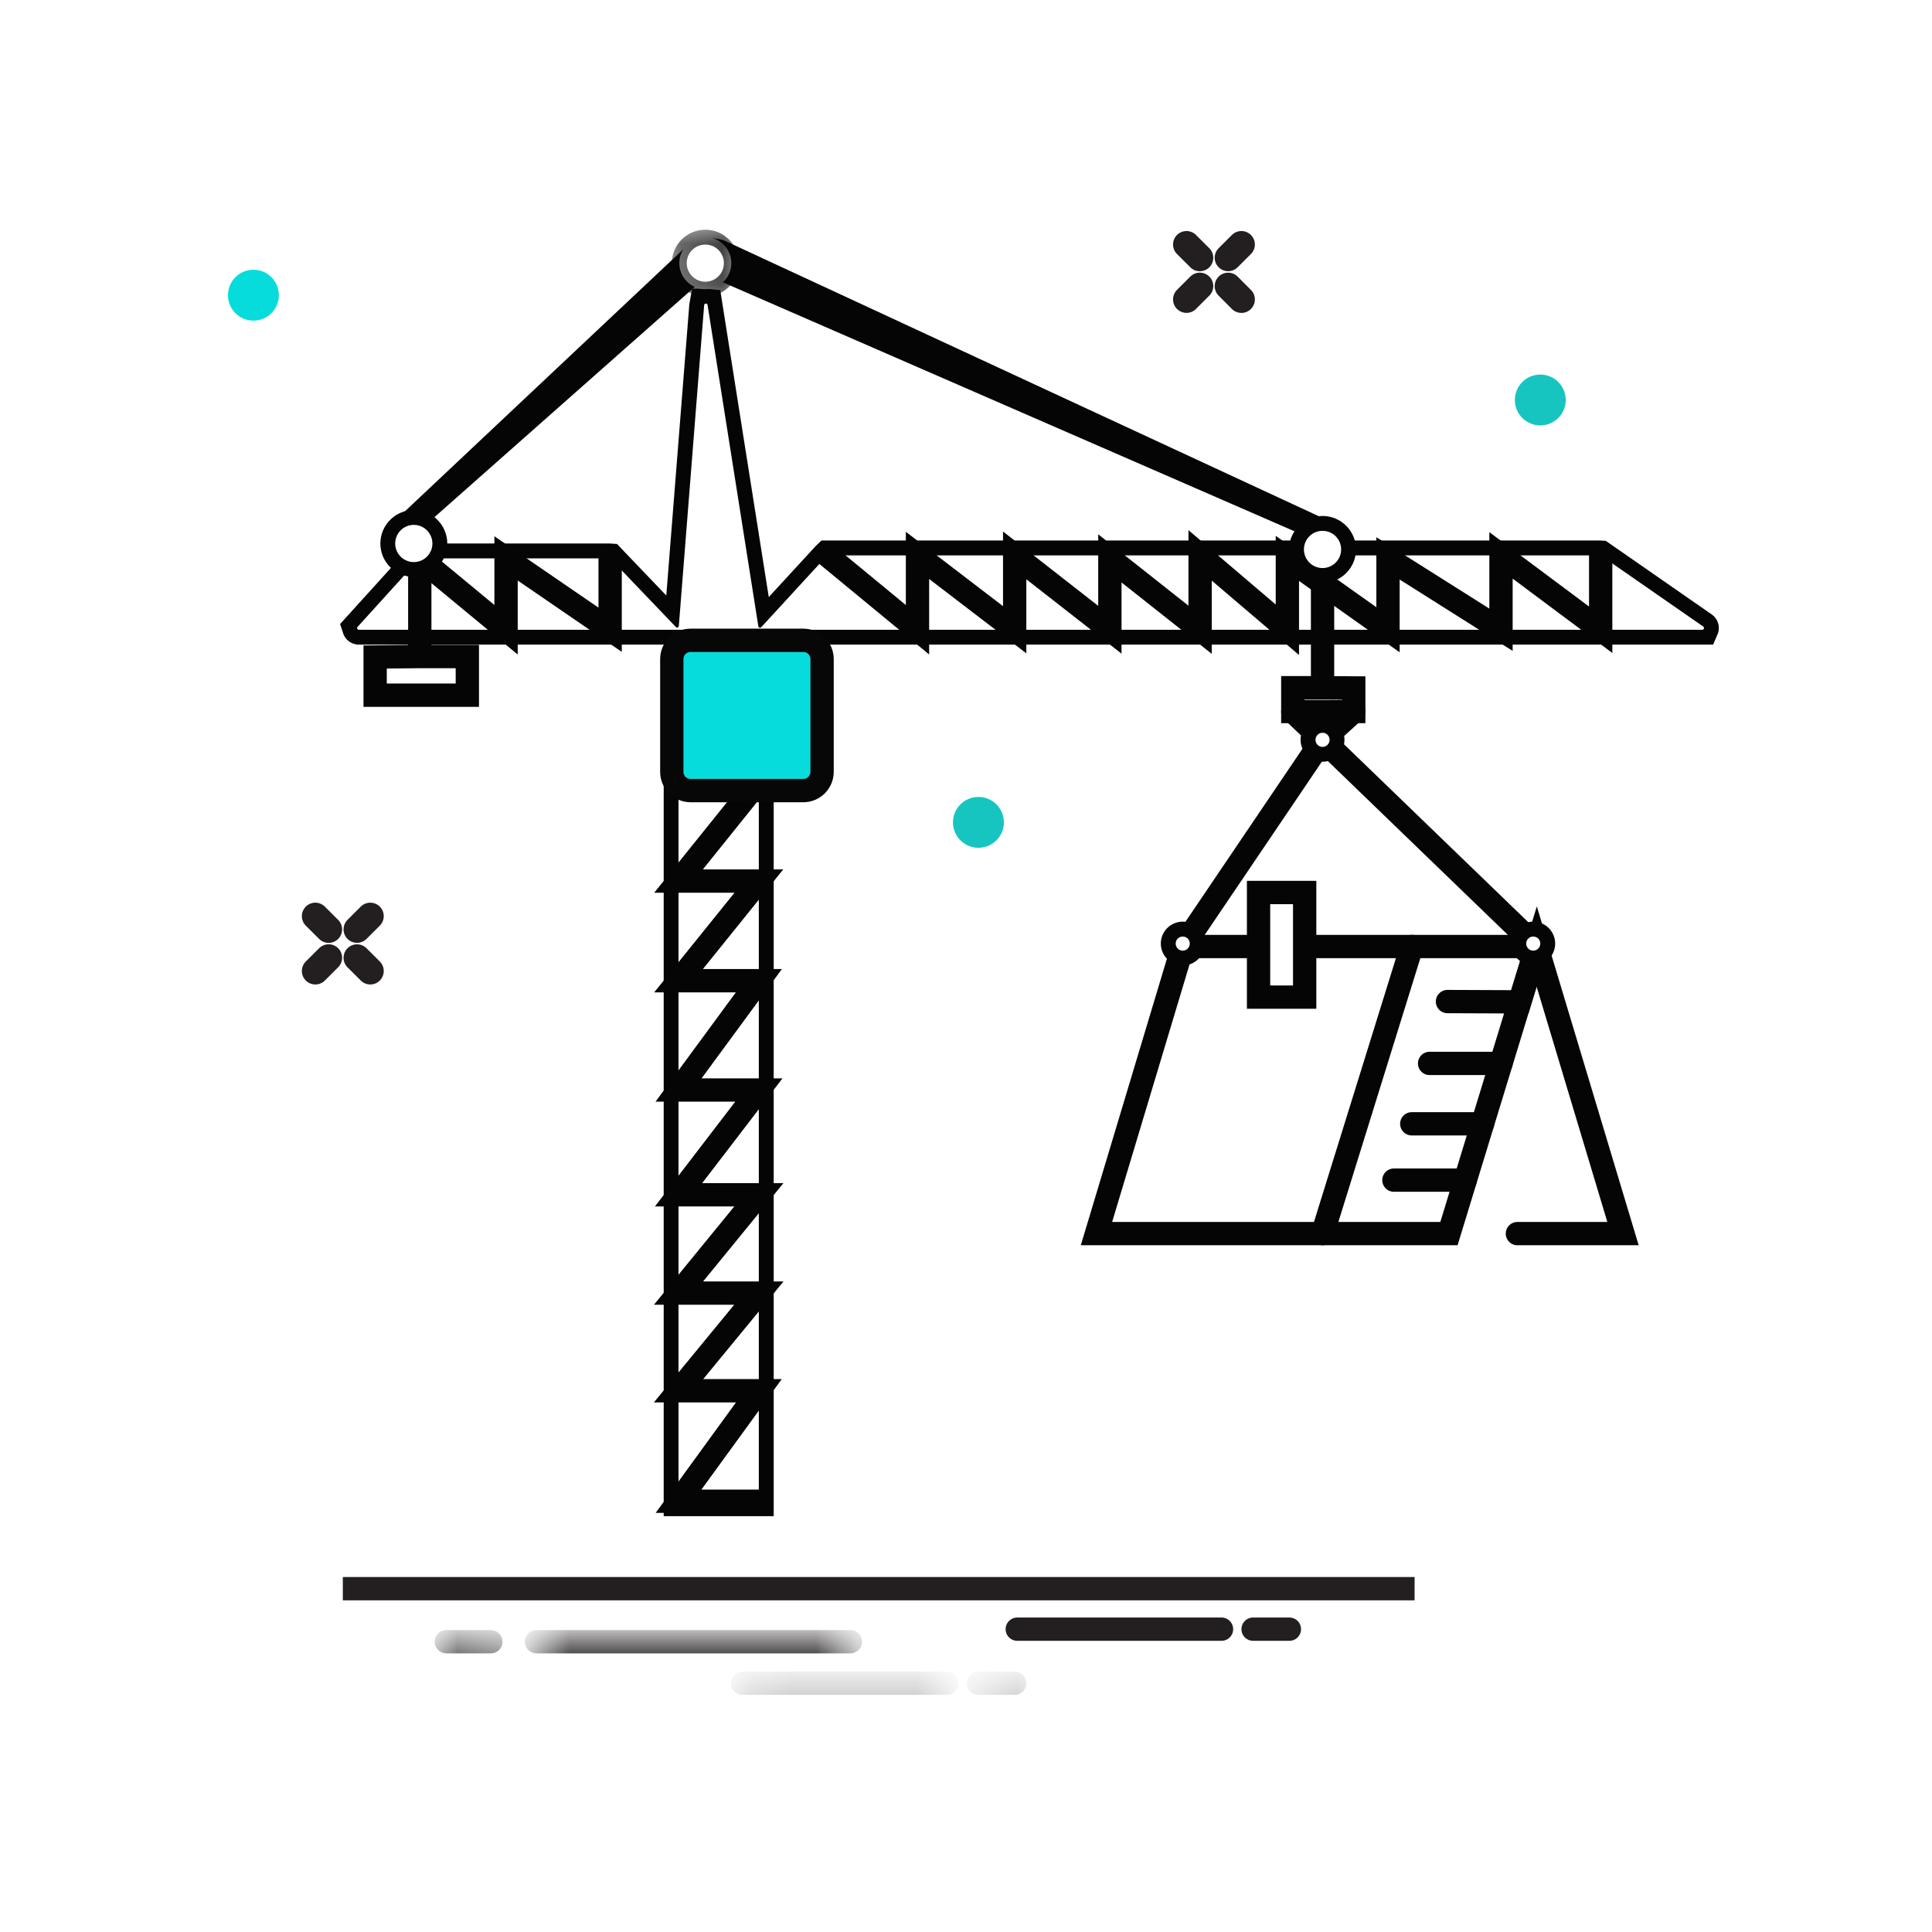 <svg xmlns="http://www.w3.org/2000/svg" xmlns:xlink="http://www.w3.org/1999/xlink" width="47" height="47" viewBox="0 0 47 47">
  <defs>
    <filter id="menu-1-a" width="109.6%" height="106.6%" x="-4.8%" y="-2.6%" filterUnits="objectBoundingBox">
      <feOffset dy="2" in="SourceAlpha" result="shadowOffsetOuter1"/>
      <feGaussianBlur in="shadowOffsetOuter1" result="shadowBlurOuter1" stdDeviation="3"/>
      <feColorMatrix in="shadowBlurOuter1" result="shadowMatrixOuter1" values="0 0 0 0 0.4   0 0 0 0 0.397   0 0 0 0 0.397  0 0 0 0.5 0"/>
      <feMerge>
        <feMergeNode in="shadowMatrixOuter1"/>
        <feMergeNode in="SourceGraphic"/>
      </feMerge>
    </filter>
    <polygon id="menu-1-b" points=".272 .157 1.901 .157 1.901 1.784 .272 1.784 .272 .157"/>
    <polygon id="menu-1-d" points="5.241 .361 .272 .361 .272 .137 5.241 .137 5.241 .361"/>
    <polygon id="menu-1-f" points="1.928 .361 .567 .361 .567 .137 1.928 .137 1.928 .361"/>
    <polygon id="menu-1-h" points="1.589 1.361 .229 1.361 .229 .127 1.589 .127 1.589 1.361"/>
    <polygon id="menu-1-j" points="8.337 1.361 .702 1.361 .702 .127 8.337 .127 8.337 1.361"/>
  </defs>
  <g fill="none" fill-rule="evenodd" filter="url(#menu-1-a)" transform="translate(5.546 3.226)">
    <polyline stroke="#050505" stroke-linecap="round" stroke-width=".567" points="26.193 17.8 28.799 17.8 31.838 17.8 29.703 24.784 21.128 24.784 23.227 17.8 25.071 17.8 25.071 19.031 26.193 19.031 26.193 16.486 25.071 16.486 25.071 17.8"/>
    <polyline stroke="#050505" stroke-linecap="round" stroke-width=".567" points="31.368 24.784 33.937 24.784 31.838 17.8 31.426 19.146 29.667 19.139"/>
    <path stroke="#050505" stroke-linecap="round" stroke-width=".567" d="M30.969 20.644L29.232 20.644M30.52 22.113L28.798 22.113M30.1 23.483L28.364 23.483M26.628 24.784L28.798 17.8"/>
    <path fill="#050505" d="M13.276,13.415 L12.914,13.415 L10.96,13.415 L10.6,13.415 L10.6,13.777 L10.6,31.296 L10.6,31.658 L10.96,31.658 L12.914,31.658 L13.276,31.658 L13.276,31.296 L13.276,13.777 L13.276,13.415 Z M10.96,31.296 L12.914,31.296 L12.914,13.777 L10.96,13.777 L10.96,31.296 Z"/>
    <polyline stroke="#050505" stroke-linecap="round" stroke-width=".567" points="12.915 31.295 10.961 31.295 12.915 28.607 10.961 28.607 12.915 26.231 10.961 26.231 12.915 23.84 10.961 23.84 12.915 21.291 10.961 21.291 12.915 18.632 10.961 18.632 12.915 16.208 10.961 16.208 12.915 13.777 13.322 13.777"/>
    <g transform="translate(0 .205)">
      <path fill="#050505" d="M11.627,1.592 L11.292,1.592 L11.224,1.963 L10.663,9.056 L9.57,7.914 L9.464,7.802 L9.279,7.79 L4.684,7.79 L4.523,7.79 L4.384,7.922 L2.885,9.576 L2.727,9.75 L2.814,10.011 C2.879,10.157 3.025,10.251 3.184,10.251 L14.579,10.251 L35.865,10.251 L36.13,10.251 L36.25,9.968 C36.303,9.799 36.241,9.616 36.095,9.516 L33.61,7.79 L33.518,7.726 L33.38,7.718 L14.597,7.718 L14.439,7.718 L14.301,7.849 L13.156,9.094 L12.024,1.933 L11.976,1.627 L11.627,1.592 Z M11.627,1.954 C11.646,1.954 11.663,1.965 11.667,1.989 L12.902,9.803 C12.904,9.826 12.923,9.84 12.942,9.84 C12.955,9.84 12.964,9.836 12.974,9.826 L14.567,8.092 C14.575,8.084 14.586,8.08 14.597,8.08 L33.38,8.08 C33.39,8.08 33.398,8.083 33.405,8.087 L35.89,9.812 C35.922,9.837 35.906,9.89 35.865,9.89 L14.579,9.89 L3.184,9.89 C3.147,9.89 3.128,9.845 3.153,9.819 L4.652,8.166 C4.661,8.158 4.673,8.152 4.684,8.152 L9.279,8.152 C9.29,8.152 9.301,8.156 9.309,8.164 L10.896,9.822 C10.905,9.831 10.916,9.836 10.926,9.836 C10.946,9.836 10.967,9.819 10.968,9.796 L11.584,1.992 C11.587,1.966 11.606,1.954 11.627,1.954 Z"/>
      <polyline stroke="#050505" stroke-linecap="round" stroke-width=".567" points="9.297 8.153 9.297 9.889 6.765 8.153 6.765 9.889 4.666 8.153 4.666 9.889 4.666 10.541 5.823 10.541 5.823 11.481 3.58 11.481 3.58 10.552 4.666 10.541"/>
      <polyline stroke="#050505" stroke-linecap="round" stroke-width=".567" points="14.579 8.08 16.774 9.889 16.774 8.08 19.138 9.889 19.138 8.08 21.454 9.889 21.454 8.153 23.649 9.889 23.649 8.08 25.772 9.889 25.772 8.153 28.22 9.889 28.22 8.153 30.969 9.889 30.969 8.08 33.394 9.889 33.394 8.08"/>
      <path stroke="#050505" stroke-linecap="round" stroke-width=".567" d="M26.628,11.299 L27.387,11.304 L27.387,11.879 L25.904,11.879 L25.904,11.299 L26.628,11.299 L26.628,7.482 L12.028,0.711 C11.776,0.594 11.481,0.642 11.279,0.832 L4.135,7.557 L11.613,0.942 L26.628,7.482"/>
      <polyline stroke="#050505" stroke-linecap="round" stroke-width=".567" points="27.387 11.879 26.628 12.566 25.904 11.879"/>
      <polyline stroke="#050505" stroke-linecap="round" stroke-width=".567" points="23.227 17.596 26.629 12.566 31.838 17.596"/>
      <path fill="#FFF" d="M26.628,12.919 C26.433,12.919 26.275,12.761 26.275,12.566 C26.275,12.372 26.433,12.213 26.628,12.213 C26.822,12.213 26.98,12.372 26.98,12.566 C26.98,12.761 26.822,12.919 26.628,12.919"/>
      <path fill="#050505" d="M26.628,12.033 C26.334,12.033 26.093,12.273 26.093,12.566 C26.093,12.86 26.334,13.1 26.628,13.1 C26.922,13.1 27.161,12.86 27.161,12.566 C27.161,12.273 26.922,12.033 26.628,12.033 M26.628,12.395 C26.723,12.395 26.799,12.471 26.799,12.566 C26.799,12.662 26.723,12.739 26.628,12.739 C26.533,12.739 26.456,12.662 26.456,12.566 C26.456,12.471 26.533,12.395 26.628,12.395"/>
      <path fill="#FFF" d="M31.753,17.876 C31.559,17.876 31.401,17.718 31.401,17.522 C31.401,17.329 31.559,17.17 31.753,17.17 C31.948,17.17 32.106,17.329 32.106,17.522 C32.106,17.718 31.948,17.876 31.753,17.876"/>
      <path fill="#050505" d="M31.753,16.99 C31.46,16.99 31.22,17.229 31.22,17.523 C31.22,17.817 31.46,18.057 31.753,18.057 C32.047,18.057 32.287,17.817 32.287,17.523 C32.287,17.229 32.047,16.99 31.753,16.99 M31.753,17.352 C31.849,17.352 31.925,17.428 31.925,17.523 C31.925,17.618 31.849,17.696 31.753,17.696 C31.658,17.696 31.582,17.618 31.582,17.523 C31.582,17.428 31.658,17.352 31.753,17.352"/>
      <path fill="#FFF" d="M23.227,17.876 C23.032,17.876 22.874,17.718 22.874,17.522 C22.874,17.329 23.032,17.17 23.227,17.17 C23.421,17.17 23.579,17.329 23.579,17.522 C23.579,17.718 23.421,17.876 23.227,17.876"/>
      <path fill="#050505" d="M23.227,16.99 C22.933,16.99 22.693,17.229 22.693,17.523 C22.693,17.817 22.933,18.057 23.227,18.057 C23.52,18.057 23.76,17.817 23.76,17.523 C23.76,17.229 23.52,16.99 23.227,16.99 M23.227,17.352 C23.322,17.352 23.398,17.428 23.398,17.523 C23.398,17.618 23.322,17.696 23.227,17.696 C23.131,17.696 23.055,17.618 23.055,17.523 C23.055,17.428 23.131,17.352 23.227,17.352"/>
      <path fill="#FFF" d="M26.628,8.569 C26.278,8.569 25.995,8.284 25.995,7.934 C25.995,7.585 26.278,7.302 26.628,7.302 C26.976,7.302 27.261,7.585 27.261,7.934 C27.261,8.284 26.976,8.569 26.628,8.569"/>
      <path fill="#050505" d="M26.628,7.121 C26.179,7.121 25.813,7.487 25.813,7.935 C25.813,8.384 26.179,8.749 26.628,8.749 C27.077,8.749 27.442,8.384 27.442,7.935 C27.442,7.487 27.077,7.121 26.628,7.121 M26.628,7.483 C26.878,7.483 27.08,7.685 27.08,7.935 C27.08,8.184 26.878,8.388 26.628,8.388 C26.377,8.388 26.175,8.184 26.175,7.935 C26.175,7.685 26.377,7.483 26.628,7.483"/>
      <path fill="#FFF" d="M4.521,8.424 C4.171,8.424 3.888,8.139 3.888,7.79 C3.888,7.44 4.171,7.157 4.521,7.157 C4.869,7.157 5.154,7.44 5.154,7.79 C5.154,8.139 4.869,8.424 4.521,8.424"/>
      <path fill="#050505" d="M4.521,6.976 C4.072,6.976 3.707,7.343 3.707,7.792 C3.707,8.239 4.072,8.604 4.521,8.604 C4.97,8.604 5.335,8.239 5.335,7.792 C5.335,7.343 4.97,6.976 4.521,6.976 M4.521,7.338 C4.771,7.338 4.973,7.541 4.973,7.792 C4.973,8.039 4.771,8.243 4.521,8.243 C4.27,8.243 4.068,8.039 4.068,7.792 C4.068,7.541 4.27,7.338 4.521,7.338"/>
      <path fill="#FFF" d="M11.613,1.604 C11.263,1.604 10.98,1.319 10.98,0.97 C10.98,0.62 11.263,0.337 11.613,0.337 C11.961,0.337 12.245,0.62 12.245,0.97 C12.245,1.319 11.961,1.604 11.613,1.604"/>
      <g transform="translate(10.526)">
        <mask id="menu-1-c" fill="#fff">
          <use xlink:href="#menu-1-b"/>
        </mask>
        <path fill="#050505" d="M1.087,0.157 C0.638,0.157 0.272,0.521 0.272,0.97 C0.272,1.419 0.638,1.784 1.087,1.784 C1.536,1.784 1.901,1.419 1.901,0.97 C1.901,0.521 1.536,0.157 1.087,0.157 M1.087,0.519 C1.336,0.519 1.539,0.72 1.539,0.97 C1.539,1.219 1.336,1.423 1.087,1.423 C0.837,1.423 0.634,1.219 0.634,0.97 C0.634,0.72 0.837,0.519 1.087,0.519" mask="url(#menu-1-c)"/>
      </g>
      <g transform="translate(12.247 35.38)">
        <mask id="menu-1-e" fill="#fff">
          <use xlink:href="#menu-1-d"/>
        </mask>
        <path stroke="#231F20" stroke-linecap="round" stroke-width=".567" d="M0.272,0.137 L5.241,0.137" mask="url(#menu-1-e)"/>
      </g>
      <g transform="translate(17.69 35.38)">
        <mask id="menu-1-g" fill="#fff">
          <use xlink:href="#menu-1-f"/>
        </mask>
        <path stroke="#231F20" stroke-linecap="round" stroke-width=".567" d="M0.567,0.137 L1.45,0.137" mask="url(#menu-1-g)"/>
      </g>
      <path stroke="#231F20" stroke-linecap="round" stroke-width=".567" d="M19.201 34.202L24.17 34.202M24.938 34.202L25.821 34.202"/>
      <g transform="translate(5.082 34.38)">
        <mask id="menu-1-i" fill="#fff">
          <use xlink:href="#menu-1-h"/>
        </mask>
        <path stroke="#231F20" stroke-linecap="round" stroke-width=".567" d="M0.229,0.127 L1.313,0.127" mask="url(#menu-1-i)"/>
      </g>
      <g transform="translate(6.804 34.38)">
        <mask id="menu-1-k" fill="#fff">
          <use xlink:href="#menu-1-j"/>
        </mask>
        <path stroke="#231F20" stroke-linecap="round" stroke-width=".567" d="M0.702,0.127 L8.337,0.127" mask="url(#menu-1-k)"/>
      </g>
      <g transform="translate(2.722 33.02)">
        <path fill="#FFF" d="M0.072,0.197 L26.145,0.197"/>
        <path stroke="#231F20" stroke-width=".567" d="M0.072,0.197 L26.145,0.197"/>
      </g>
      <path stroke="#231F20" stroke-linecap="round" stroke-width=".655" d="M24.654.517L24.331.839M23.642 1.529L23.318 1.853M24.654 1.854L24.331 1.53M23.642.84L23.318.517M3.462 16.856L3.139 17.178M2.449 17.868L2.125 18.191M3.462 18.191L3.139 17.869M2.449 17.179L2.125 16.856"/>
      <path fill="#17C5C0" d="M32.544,4.3 C32.544,4.642 32.267,4.918 31.925,4.918 C31.583,4.918 31.306,4.642 31.306,4.3 C31.306,3.957 31.583,3.681 31.925,3.681 C32.267,3.681 32.544,3.957 32.544,4.3"/>
      <path fill="#07DCDC" d="M1.238,1.75 C1.238,2.093 0.961,2.369 0.619,2.369 C0.276,2.369 0,2.093 0,1.75 C0,1.408 0.276,1.131 0.619,1.131 C0.961,1.131 1.238,1.408 1.238,1.75"/>
      <path fill="#17C5C0" d="M18.876,14.574 C18.876,14.917 18.598,15.193 18.257,15.193 C17.915,15.193 17.637,14.917 17.637,14.574 C17.637,14.232 17.915,13.956 18.257,13.956 C18.598,13.956 18.876,14.232 18.876,14.574"/>
      <path fill="#07DCDC" d="M14.453,10.603 L14.453,13.345 C14.453,13.597 14.249,13.802 13.996,13.802 L11.254,13.802 C11.001,13.802 10.797,13.597 10.797,13.345 L10.797,10.603 C10.797,10.35 11.001,10.146 11.254,10.146 L13.996,10.146 C14.249,10.146 14.453,10.35 14.453,10.603"/>
      <path stroke="#070707" stroke-width=".567" d="M14.453,10.603 L14.453,13.345 C14.453,13.597 14.249,13.802 13.996,13.802 L11.254,13.802 C11.001,13.802 10.797,13.597 10.797,13.345 L10.797,10.603 C10.797,10.35 11.001,10.146 11.254,10.146 L13.996,10.146 C14.249,10.146 14.453,10.35 14.453,10.603 Z"/>
    </g>
  </g>
</svg>
